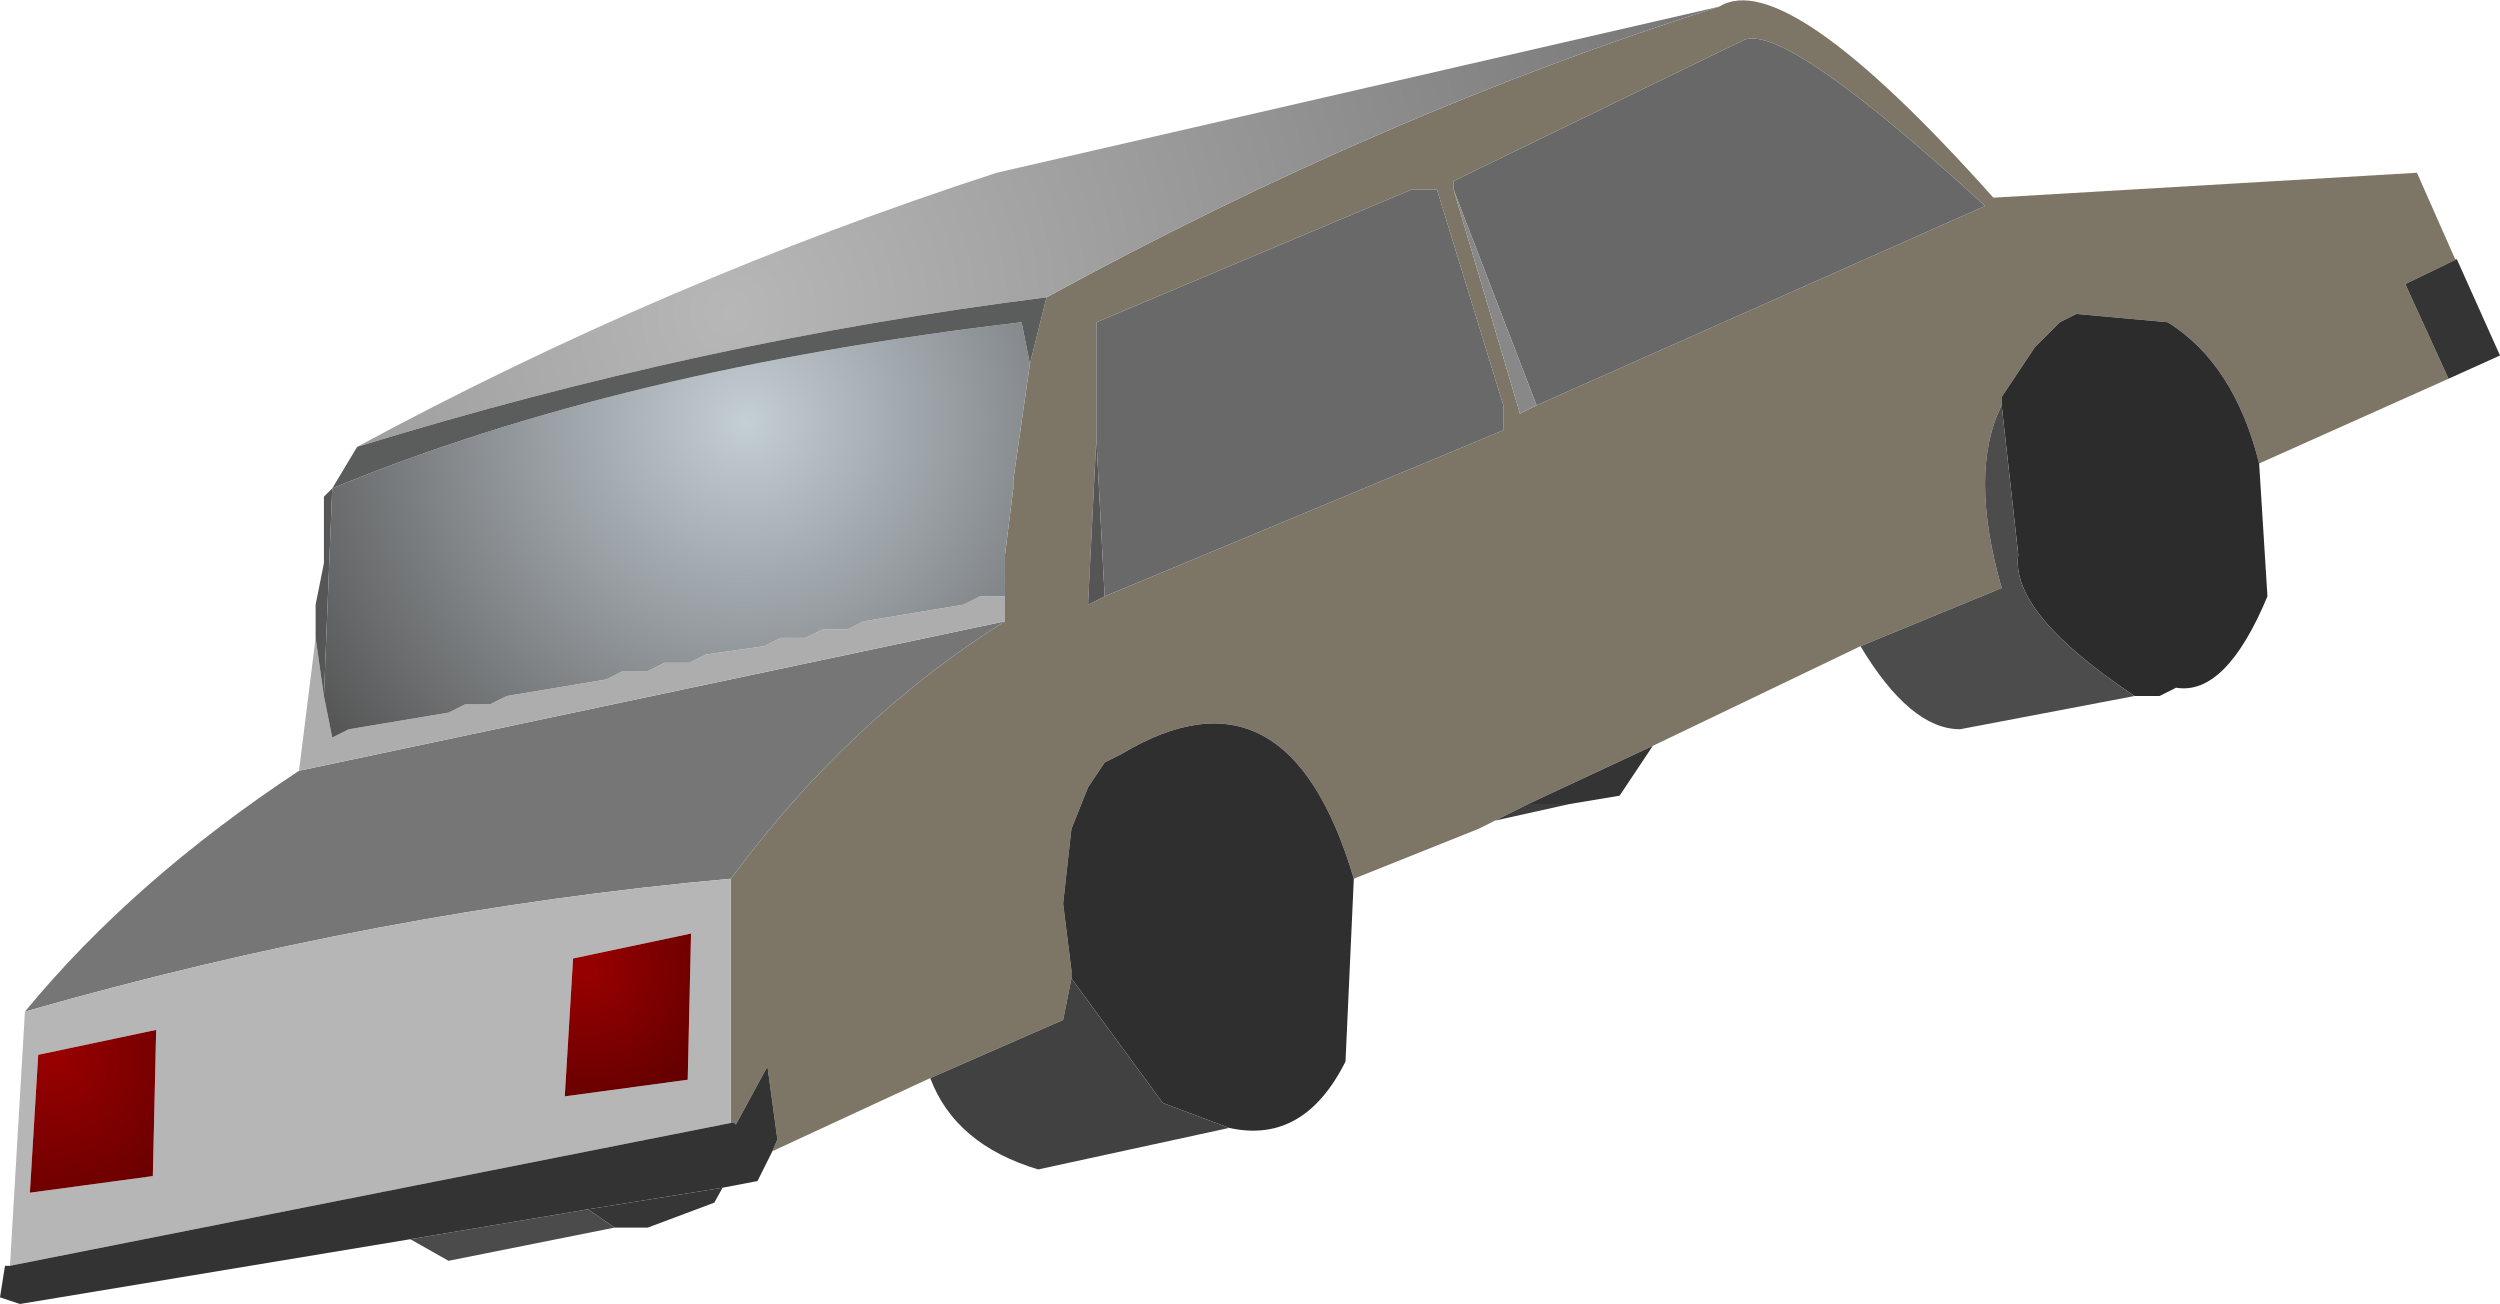 <?xml version="1.0" encoding="UTF-8" standalone="no"?>
<svg xmlns:ffdec="https://www.free-decompiler.com/flash" xmlns:xlink="http://www.w3.org/1999/xlink" ffdec:objectType="shape" height="39.25px" width="75.25px" xmlns="http://www.w3.org/2000/svg">
  <g transform="matrix(1.0, 0.0, 0.0, 1.0, 37.75, 23.2)">
    <path d="M8.5 -11.0 L22.0 -17.0 Q16.0 -22.5 14.75 -22.0 L6.0 -17.75 6.0 -17.5 8.0 -10.75 8.5 -11.0 M-4.5 -5.25 L7.5 -10.25 7.5 -11.0 5.5 -17.5 4.75 -17.5 -4.75 -13.5 -4.75 -10.0 -5.0 -5.0 -4.5 -5.25 M18.25 -3.75 L12.0 -0.75 8.25 1.0 7.25 1.5 6.75 1.75 3.0 3.25 Q1.0 -3.5 -4.0 -0.5 L-4.5 -0.25 -5.0 0.5 -5.5 1.75 -5.75 4.0 -5.5 6.0 -5.5 6.25 -5.75 7.5 -9.75 9.25 -14.5 11.45 -14.35 11.1 -14.65 8.9 -15.6 10.65 -15.65 10.6 -15.75 10.6 -15.75 3.25 Q-12.2 -1.55 -7.5 -4.5 L-7.5 -5.25 -7.5 -6.5 -7.25 -8.5 -7.25 -8.75 -6.75 -12.25 -6.25 -14.25 Q3.9 -19.8 14.0 -23.0 16.0 -24.25 22.25 -17.25 L35.0 -18.0 36.15 -15.4 36.2 -15.4 34.65 -14.65 35.95 -11.8 30.25 -9.25 Q29.5 -12.25 27.5 -13.5 L24.75 -13.75 24.25 -13.5 23.5 -12.75 22.5 -11.25 22.5 -11.0 Q21.5 -9.0 22.5 -5.5 L18.25 -3.75" fill="#7d7666" fill-rule="evenodd" stroke="none"/>
    <path d="M6.0 -17.5 L6.0 -17.75 14.75 -22.0 Q16.0 -22.5 22.0 -17.0 L8.5 -11.0 6.0 -17.5" fill="#686868" fill-rule="evenodd" stroke="none"/>
    <path d="M8.5 -11.0 L8.0 -10.75 6.0 -17.5 8.5 -11.0" fill="#888888" fill-rule="evenodd" stroke="none"/>
    <path d="M-7.5 -4.5 Q-12.2 -1.55 -15.75 3.25 -26.35 4.2 -37.0 7.25 -33.75 3.3 -28.75 0.0 L-7.5 -4.5" fill="#767676" fill-rule="evenodd" stroke="none"/>
    <path d="M22.5 -11.0 L22.5 -11.25 23.5 -12.75 24.25 -13.5 24.75 -13.75 27.5 -13.5 Q29.5 -12.25 30.25 -9.25 L30.5 -5.25 Q29.25 -2.25 27.75 -2.5 L27.25 -2.25 26.5 -2.25 Q22.75 -4.75 23.0 -6.5 L22.5 -11.0" fill="#2c2c2c" fill-rule="evenodd" stroke="none"/>
    <path d="M18.25 -3.75 L22.5 -5.5 Q21.5 -9.0 22.5 -11.0 L23.0 -6.5 Q22.75 -4.75 26.5 -2.25 L21.25 -1.25 Q19.75 -1.25 18.25 -3.75" fill="#4c4c4c" fill-rule="evenodd" stroke="none"/>
    <path d="M35.95 -11.8 L34.65 -14.65 36.2 -15.4 37.5 -12.5 35.95 -11.8 M8.25 1.0 L12.0 -0.75 11.0 0.75 9.5 1.0 8.25 1.0" fill="#343434" fill-rule="evenodd" stroke="none"/>
    <path d="M7.25 1.5 L8.25 1.0 9.5 1.0 7.25 1.5" fill="#3d3d3d" fill-rule="evenodd" stroke="none"/>
    <path d="M-7.5 -5.25 L-7.5 -4.5 -28.75 0.0 -28.25 -4.0 -28.0 -2.25 -27.75 -1.0 -27.25 -1.25 -24.25 -1.75 -23.75 -2.0 -23.0 -2.0 -22.5 -2.25 -19.5 -2.75 -19.0 -3.0 -18.25 -3.0 -17.75 -3.25 -17.0 -3.25 -16.5 -3.5 -14.75 -3.75 -14.25 -4.0 -13.5 -4.0 -13.0 -4.25 -12.25 -4.25 -11.75 -4.5 -8.75 -5.0 -8.25 -5.25 -7.5 -5.25" fill="#adadad" fill-rule="evenodd" stroke="none"/>
    <path d="M-4.5 -5.25 L-5.0 -5.0 -4.75 -10.0 -4.5 -5.25" fill="#555555" fill-rule="evenodd" stroke="none"/>
    <path d="M-28.25 -4.0 L-28.25 -5.0 -28.0 -6.25 -28.0 -8.25 -27.75 -8.5 -28.0 -2.25 -28.25 -4.0" fill="#565656" fill-rule="evenodd" stroke="none"/>
    <path d="M-4.75 -10.0 L-4.75 -13.5 4.75 -17.5 5.5 -17.5 7.5 -11.0 7.5 -10.25 -4.5 -5.25 -4.75 -10.0" fill="#696969" fill-rule="evenodd" stroke="none"/>
    <path d="M-5.5 6.25 L-5.5 6.0 -5.75 4.0 -5.5 1.75 -5.0 0.5 -4.5 -0.25 -4.0 -0.5 Q1.0 -3.5 3.0 3.25 L2.75 8.75 Q1.5 11.25 -0.75 10.75 L-2.75 10.0 -5.5 6.25" fill="#2f2f2f" fill-rule="evenodd" stroke="none"/>
    <path d="M-9.75 9.25 L-5.75 7.5 -5.5 6.25 -2.75 10.0 -0.75 10.75 -6.5 12.0 Q-9.0 11.25 -9.75 9.25" fill="#414141" fill-rule="evenodd" stroke="none"/>
    <path d="M-15.75 3.25 L-15.75 10.6 -37.45 14.9 -37.0 7.25 Q-26.35 4.2 -15.75 3.25 M-16.95 4.9 L-20.5 5.65 -20.75 9.8 -17.05 9.3 -16.95 4.9 M-33.05 7.8 L-36.6 8.55 -36.85 12.7 -33.15 12.2 -33.05 7.8" fill="#b6b6b6" fill-rule="evenodd" stroke="none"/>
    <path d="M-20.05 13.2 L-19.25 13.75 -24.25 14.75 -25.4 14.1 -20.05 13.2" fill="#4b4b4b" fill-rule="evenodd" stroke="none"/>
    <path d="M-20.05 13.2 L-16.0 12.55 -16.25 13.0 -18.25 13.75 -19.25 13.75 -20.05 13.2" fill="#363636" fill-rule="evenodd" stroke="none"/>
    <path d="M-6.75 -12.25 L-7.25 -8.75 -7.25 -8.5 -7.5 -6.5 -7.5 -5.25 -8.25 -5.25 -8.75 -5.0 -11.75 -4.5 -12.25 -4.25 -13.0 -4.25 -13.5 -4.0 -14.25 -4.0 -14.75 -3.75 -16.5 -3.5 -17.0 -3.25 -17.75 -3.25 -18.25 -3.0 -19.0 -3.0 -19.5 -2.75 -22.5 -2.25 -23.0 -2.0 -23.75 -2.0 -24.25 -1.75 -27.25 -1.25 -27.75 -1.0 -28.0 -2.25 -27.75 -8.5 Q-19.05 -12.1 -7.0 -13.5 L-6.75 -12.25" fill="url(#gradient0)" fill-rule="evenodd" stroke="none"/>
    <path d="M-16.95 4.9 L-17.05 9.3 -20.75 9.8 -20.5 5.65 -16.95 4.9" fill="url(#gradient1)" fill-rule="evenodd" stroke="none"/>
    <path d="M-33.05 7.8 L-33.15 12.2 -36.85 12.7 -36.6 8.55 -33.05 7.8" fill="url(#gradient2)" fill-rule="evenodd" stroke="none"/>
    <path d="M-15.75 10.6 L-15.65 10.6 -15.6 10.65 -14.65 8.9 -14.35 11.1 -14.5 11.45 -14.95 12.35 -16.0 12.55 -20.05 13.2 -25.4 14.1 -37.15 16.05 -37.75 15.85 -37.6 14.9 -37.45 14.9 -15.75 10.6" fill="#333333" fill-rule="evenodd" stroke="none"/>
    <path d="M14.0 -23.0 Q3.9 -19.8 -6.25 -14.25 -16.6 -12.95 -27.0 -9.75 -17.75 -14.75 -7.75 -18.0 L14.0 -23.0" fill="url(#gradient3)" fill-rule="evenodd" stroke="none"/>
    <path d="M-6.25 -14.25 L-6.75 -12.25 -7.0 -13.5 Q-19.05 -12.1 -27.75 -8.5 L-27.0 -9.75 Q-16.6 -12.95 -6.25 -14.25" fill="#5b5c5c" fill-rule="evenodd" stroke="none"/>
  </g>
  <defs>
    <radialGradient cx="0" cy="0" gradientTransform="matrix(0.019, 0.0, 0.0, 0.019, -15.3, -10.5)" gradientUnits="userSpaceOnUse" id="gradient0" r="819.2" spreadMethod="pad">
      <stop offset="0.0" stop-color="#c4ced5"/>
      <stop offset="1.0" stop-color="#555555"/>
    </radialGradient>
    <radialGradient cx="0" cy="0" gradientTransform="matrix(0.005, 0.0, 0.0, 0.005, -20.1, 6.0)" gradientUnits="userSpaceOnUse" id="gradient1" r="819.2" spreadMethod="pad">
      <stop offset="0.0" stop-color="#990000"/>
      <stop offset="1.0" stop-color="#660000"/>
    </radialGradient>
    <radialGradient cx="0" cy="0" gradientTransform="matrix(0.006, 0.0, 0.0, 0.006, -36.15, 8.65)" gradientUnits="userSpaceOnUse" id="gradient2" r="819.2" spreadMethod="pad">
      <stop offset="0.0" stop-color="#990000"/>
      <stop offset="1.0" stop-color="#660000"/>
    </radialGradient>
    <radialGradient cx="0" cy="0" gradientTransform="matrix(0.038, 0.0, 0.0, 0.038, -15.8, -13.8)" gradientUnits="userSpaceOnUse" id="gradient3" r="819.2" spreadMethod="pad">
      <stop offset="0.0" stop-color="#b7b7b7"/>
      <stop offset="1.0" stop-color="#767676"/>
    </radialGradient>
  </defs>
</svg>

